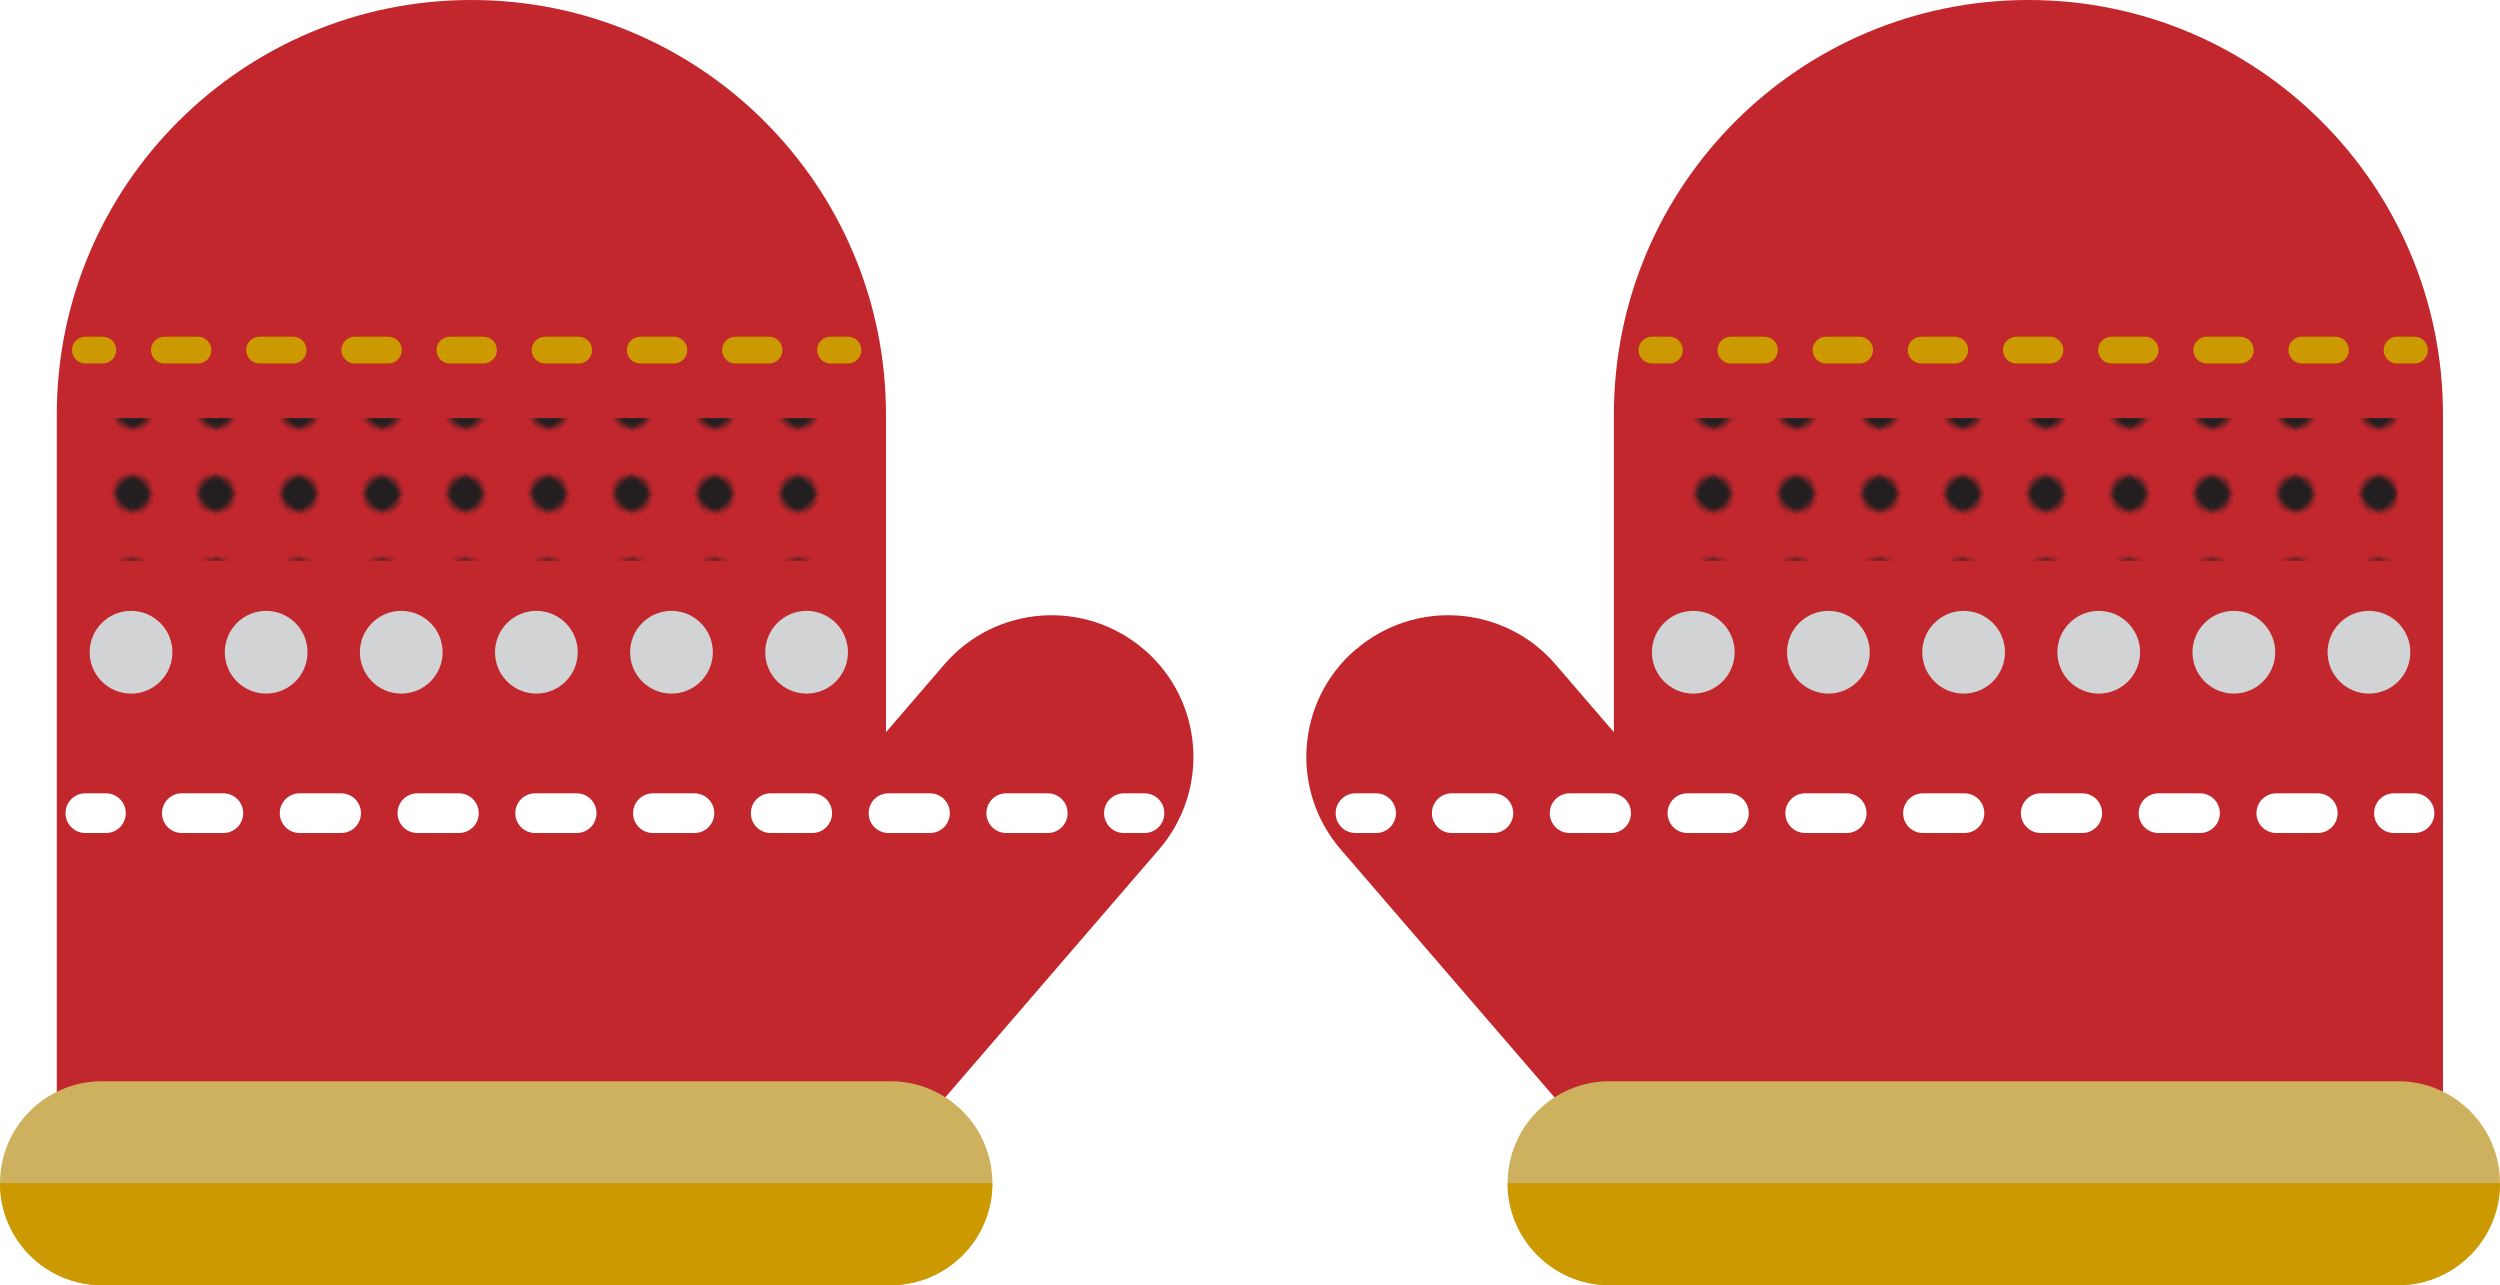 <?xml version="1.0" encoding="UTF-8"?>
<svg id="Layer_2" data-name="Layer 2" xmlns="http://www.w3.org/2000/svg" xmlns:xlink="http://www.w3.org/1999/xlink" viewBox="0 0 209.09 107.49">
  <defs>
    <style>
      .cls-1 {
        fill: #c1272d;
      }

      .cls-1, .cls-2, .cls-3, .cls-4, .cls-5, .cls-6, .cls-7, .cls-8 {
        stroke-width: 0px;
      }

      .cls-2 {
        fill: none;
      }

      .cls-3 {
        fill: #c90;
      }

      .cls-4 {
        fill: #fff;
      }

      .cls-5 {
        fill: #231f20;
      }

      .cls-6 {
        fill: url(#_6_dpi_30_);
      }

      .cls-7 {
        fill: #d1d3d4;
      }

      .cls-8 {
        fill: #ceb15f;
      }
    </style>
    <pattern id="_6_dpi_30_" data-name="6 dpi 30%" x="0" y="0" width="48" height="48" patternTransform="translate(-4880.34 -3249.82) rotate(-135) scale(.41 -.41)" patternUnits="userSpaceOnUse" viewBox="0 0 48 48">
      <g>
        <rect class="cls-2" y="0" width="48" height="48"/>
        <g>
          <circle class="cls-5" cx="24" cy="48" r="3.6"/>
          <circle class="cls-5" cx="48" cy="48" r="3.6"/>
          <circle class="cls-5" cx="24" cy="24" r="3.6"/>
          <circle class="cls-5" cx="48" cy="24" r="3.6"/>
          <circle class="cls-5" cx="36" cy="36" r="3.6"/>
          <circle class="cls-5" cx="12" cy="36" r="3.6"/>
          <circle class="cls-5" cx="36" cy="12" r="3.6"/>
          <circle class="cls-5" cx="12" cy="12" r="3.6"/>
        </g>
        <g>
          <circle class="cls-5" cy="48" r="3.6"/>
          <circle class="cls-5" cy="24" r="3.6"/>
        </g>
        <g>
          <circle class="cls-5" cx="24" cy="0" r="3.6"/>
          <circle class="cls-5" cx="48" cy="0" r="3.6"/>
        </g>
        <circle class="cls-5" cy="0" r="3.6"/>
      </g>
    </pattern>
  </defs>
  <g id="Object">
    <g>
      <g>
        <path class="cls-1" d="m95.69,54.33c-4.96-4.27-12.44-3.72-16.71,1.24l-4.88,5.67v-26.57C74.1,15.52,58.57,0,39.43,0S4.75,15.52,4.75,34.67v63.01h69.35v-.15l22.84-26.49c4.27-4.96,3.72-12.44-1.24-16.71Z"/>
        <path class="cls-8" d="m83,98.96c0,4.71-3.82,8.53-8.53,8.53H8.53c-4.71,0-8.53-3.82-8.53-8.53h0c0-4.71,3.82-8.53,8.53-8.53h65.94c4.71,0,8.53,3.82,8.53,8.53h0Z"/>
        <g>
          <path class="cls-3" d="m8.6,30.4h-1.46c-.62,0-1.12-.5-1.12-1.12s.5-1.12,1.12-1.12h1.46c.62,0,1.12.5,1.12,1.12s-.5,1.12-1.12,1.12Z"/>
          <path class="cls-3" d="m64.32,30.4h-2.81c-.62,0-1.12-.5-1.12-1.12s.5-1.12,1.12-1.12h2.81c.62,0,1.12.5,1.12,1.12s-.5,1.12-1.12,1.12Zm-7.96,0h-2.81c-.62,0-1.12-.5-1.12-1.12s.5-1.12,1.12-1.12h2.81c.62,0,1.12.5,1.12,1.12s-.5,1.12-1.12,1.12Zm-7.96,0h-2.81c-.62,0-1.12-.5-1.12-1.12s.5-1.12,1.12-1.12h2.81c.62,0,1.12.5,1.12,1.12s-.5,1.12-1.12,1.12Zm-7.96,0h-2.81c-.62,0-1.12-.5-1.12-1.12s.5-1.12,1.12-1.12h2.81c.62,0,1.12.5,1.12,1.12s-.5,1.12-1.12,1.12Zm-7.96,0h-2.81c-.62,0-1.12-.5-1.12-1.12s.5-1.12,1.12-1.12h2.81c.62,0,1.12.5,1.12,1.12s-.5,1.12-1.12,1.12Zm-7.96,0h-2.81c-.62,0-1.12-.5-1.12-1.12s.5-1.12,1.12-1.12h2.81c.62,0,1.12.5,1.12,1.12s-.5,1.12-1.12,1.12Zm-7.96,0h-2.81c-.62,0-1.12-.5-1.12-1.12s.5-1.12,1.12-1.12h2.81c.62,0,1.12.5,1.12,1.12s-.5,1.12-1.12,1.12Z"/>
          <path class="cls-3" d="m70.92,30.4h-1.46c-.62,0-1.12-.5-1.12-1.12s.5-1.12,1.12-1.12h1.46c.62,0,1.12.5,1.12,1.12s-.5,1.12-1.12,1.12Z"/>
        </g>
        <g>
          <path class="cls-4" d="m8.86,69.67h-1.72c-.92,0-1.66-.74-1.66-1.66s.74-1.66,1.66-1.66h1.72c.92,0,1.66.74,1.66,1.66s-.74,1.66-1.66,1.66Z"/>
          <path class="cls-4" d="m87.63,69.67h-3.47c-.92,0-1.66-.74-1.66-1.66s.74-1.66,1.66-1.66h3.47c.92,0,1.66.74,1.66,1.66s-.74,1.66-1.66,1.66Zm-9.85,0h-3.47c-.92,0-1.66-.74-1.66-1.66s.74-1.66,1.66-1.66h3.47c.92,0,1.66.74,1.66,1.66s-.74,1.66-1.66,1.66Zm-9.85,0h-3.47c-.92,0-1.66-.74-1.66-1.66s.74-1.66,1.66-1.66h3.47c.92,0,1.66.74,1.66,1.66s-.74,1.66-1.66,1.66Zm-9.85,0h-3.47c-.92,0-1.66-.74-1.66-1.66s.74-1.66,1.66-1.66h3.47c.92,0,1.66.74,1.66,1.66s-.74,1.66-1.66,1.66Zm-9.85,0h-3.47c-.92,0-1.66-.74-1.66-1.66s.74-1.66,1.66-1.66h3.47c.92,0,1.66.74,1.66,1.66s-.74,1.66-1.66,1.66Zm-9.85,0h-3.47c-.92,0-1.66-.74-1.66-1.66s.74-1.66,1.66-1.66h3.47c.92,0,1.66.74,1.66,1.66s-.74,1.66-1.66,1.66Zm-9.85,0h-3.47c-.92,0-1.66-.74-1.66-1.66s.74-1.66,1.66-1.66h3.47c.92,0,1.66.74,1.66,1.66s-.74,1.66-1.66,1.66Zm-9.85,0h-3.47c-.92,0-1.66-.74-1.66-1.66s.74-1.66,1.66-1.66h3.47c.92,0,1.66.74,1.66,1.66s-.74,1.66-1.66,1.66Z"/>
          <path class="cls-4" d="m95.72,69.67h-1.72c-.92,0-1.66-.74-1.66-1.66s.74-1.66,1.66-1.66h1.72c.92,0,1.66.74,1.66,1.66s-.74,1.66-1.66,1.66Z"/>
        </g>
        <g>
          <path class="cls-7" d="m14.42,54.55c0,1.91-1.55,3.46-3.46,3.46s-3.46-1.55-3.46-3.46,1.55-3.46,3.46-3.46,3.46,1.55,3.46,3.46Z"/>
          <path class="cls-7" d="m25.72,54.55c0,1.91-1.55,3.46-3.46,3.46s-3.46-1.55-3.46-3.46,1.55-3.46,3.46-3.46,3.46,1.55,3.46,3.46Z"/>
          <path class="cls-7" d="m37.02,54.55c0,1.91-1.55,3.46-3.46,3.46s-3.46-1.55-3.46-3.46,1.55-3.46,3.46-3.46,3.46,1.55,3.46,3.46Z"/>
          <path class="cls-7" d="m48.32,54.55c0,1.91-1.55,3.46-3.46,3.46s-3.46-1.55-3.46-3.46,1.55-3.46,3.46-3.46,3.46,1.55,3.46,3.46Z"/>
          <path class="cls-7" d="m59.62,54.55c0,1.91-1.55,3.46-3.46,3.46s-3.46-1.55-3.46-3.46,1.55-3.46,3.46-3.46,3.46,1.55,3.46,3.46Z"/>
          <circle class="cls-7" cx="67.46" cy="54.55" r="3.46"/>
        </g>
        <path class="cls-3" d="m0,98.96c0,4.71,3.82,8.53,8.53,8.53h65.94c4.71,0,8.53-3.82,8.53-8.53H0Z"/>
        <rect class="cls-6" x="8.01" y="34.97" width="61.04" height="11.92"/>
      </g>
      <g>
        <path class="cls-1" d="m113.39,54.33c4.96-4.27,12.44-3.72,16.71,1.24l4.88,5.67v-26.57c0-19.15,15.52-34.67,34.67-34.67s34.67,15.52,34.67,34.67v63.01h-69.35v-.15l-22.84-26.49c-4.27-4.96-3.72-12.44,1.24-16.71Z"/>
        <path class="cls-8" d="m126.09,98.96c0,4.71,3.82,8.53,8.53,8.53h65.94c4.71,0,8.53-3.82,8.53-8.53h0c0-4.71-3.82-8.53-8.53-8.53h-65.94c-4.71,0-8.53,3.82-8.53,8.53h0Z"/>
        <g>
          <path class="cls-3" d="m201.94,30.4h-1.46c-.62,0-1.12-.5-1.12-1.12s.5-1.12,1.12-1.12h1.46c.62,0,1.12.5,1.12,1.12s-.5,1.12-1.12,1.12Z"/>
          <path class="cls-3" d="m195.33,30.4h-2.81c-.62,0-1.12-.5-1.12-1.12s.5-1.12,1.12-1.12h2.81c.62,0,1.12.5,1.12,1.12s-.5,1.12-1.12,1.12Zm-7.96,0h-2.81c-.62,0-1.12-.5-1.12-1.12s.5-1.12,1.12-1.12h2.81c.62,0,1.12.5,1.12,1.12s-.5,1.12-1.12,1.12Zm-7.96,0h-2.81c-.62,0-1.12-.5-1.12-1.12s.5-1.12,1.12-1.12h2.81c.62,0,1.12.5,1.12,1.12s-.5,1.12-1.12,1.12Zm-7.96,0h-2.81c-.62,0-1.12-.5-1.12-1.12s.5-1.12,1.12-1.12h2.81c.62,0,1.12.5,1.12,1.12s-.5,1.12-1.12,1.12Zm-7.96,0h-2.81c-.62,0-1.12-.5-1.12-1.12s.5-1.12,1.12-1.12h2.81c.62,0,1.12.5,1.12,1.12s-.5,1.12-1.12,1.12Zm-7.96,0h-2.81c-.62,0-1.12-.5-1.12-1.12s.5-1.12,1.12-1.12h2.81c.62,0,1.12.5,1.12,1.12s-.5,1.12-1.12,1.12Zm-7.96,0h-2.81c-.62,0-1.12-.5-1.12-1.12s.5-1.12,1.12-1.12h2.81c.62,0,1.12.5,1.12,1.12s-.5,1.12-1.12,1.12Z"/>
          <path class="cls-3" d="m139.62,30.4h-1.46c-.62,0-1.12-.5-1.12-1.12s.5-1.12,1.12-1.12h1.46c.62,0,1.12.5,1.12,1.12s-.5,1.12-1.12,1.12Z"/>
        </g>
        <g>
          <path class="cls-4" d="m201.94,69.67h-1.72c-.92,0-1.66-.74-1.66-1.66s.74-1.66,1.66-1.66h1.72c.92,0,1.66.74,1.66,1.66s-.74,1.66-1.66,1.66Z"/>
          <path class="cls-4" d="m193.85,69.67h-3.47c-.92,0-1.66-.74-1.66-1.66s.74-1.66,1.66-1.66h3.47c.92,0,1.66.74,1.66,1.66s-.74,1.66-1.66,1.66Zm-9.85,0h-3.47c-.92,0-1.66-.74-1.66-1.66s.74-1.66,1.66-1.66h3.47c.92,0,1.66.74,1.66,1.66s-.74,1.66-1.66,1.66Zm-9.85,0h-3.47c-.92,0-1.66-.74-1.66-1.66s.74-1.66,1.66-1.66h3.47c.92,0,1.66.74,1.66,1.66s-.74,1.66-1.66,1.66Zm-9.85,0h-3.47c-.92,0-1.66-.74-1.66-1.66s.74-1.66,1.66-1.66h3.47c.92,0,1.66.74,1.66,1.66s-.74,1.66-1.66,1.66Zm-9.85,0h-3.47c-.92,0-1.66-.74-1.66-1.66s.74-1.66,1.66-1.66h3.47c.92,0,1.66.74,1.66,1.66s-.74,1.66-1.66,1.66Zm-9.85,0h-3.47c-.92,0-1.66-.74-1.66-1.66s.74-1.66,1.66-1.66h3.47c.92,0,1.66.74,1.66,1.66s-.74,1.66-1.66,1.66Zm-9.85,0h-3.47c-.92,0-1.66-.74-1.66-1.66s.74-1.66,1.66-1.66h3.47c.92,0,1.66.74,1.66,1.66s-.74,1.66-1.66,1.66Zm-9.85,0h-3.48c-.92,0-1.66-.74-1.66-1.66s.74-1.66,1.66-1.66h3.48c.92,0,1.66.74,1.66,1.66s-.74,1.66-1.66,1.66Z"/>
          <path class="cls-4" d="m115.09,69.67h-1.72c-.92,0-1.66-.74-1.66-1.66s.74-1.66,1.66-1.66h1.72c.92,0,1.66.74,1.66,1.66s-.74,1.66-1.66,1.66Z"/>
        </g>
        <g>
          <path class="cls-7" d="m194.67,54.55c0,1.91,1.55,3.46,3.46,3.46s3.46-1.55,3.46-3.46-1.55-3.46-3.46-3.46-3.46,1.55-3.46,3.46Z"/>
          <path class="cls-7" d="m183.37,54.55c0,1.91,1.55,3.46,3.46,3.46s3.46-1.55,3.46-3.46-1.55-3.46-3.46-3.46-3.46,1.55-3.46,3.46Z"/>
          <path class="cls-7" d="m172.07,54.55c0,1.91,1.55,3.46,3.46,3.46s3.46-1.55,3.46-3.46-1.55-3.46-3.46-3.46-3.46,1.55-3.46,3.46Z"/>
          <path class="cls-7" d="m160.77,54.55c0,1.91,1.55,3.46,3.46,3.46s3.46-1.55,3.46-3.46-1.55-3.46-3.46-3.46-3.46,1.55-3.46,3.46Z"/>
          <path class="cls-7" d="m149.46,54.55c0,1.91,1.55,3.46,3.46,3.46s3.46-1.55,3.46-3.46-1.55-3.46-3.46-3.46-3.46,1.55-3.46,3.46Z"/>
          <path class="cls-7" d="m138.16,54.55c0,1.91,1.55,3.46,3.46,3.46s3.46-1.55,3.46-3.46-1.55-3.46-3.46-3.46-3.46,1.55-3.46,3.46Z"/>
        </g>
        <path class="cls-3" d="m209.09,98.96c0,4.71-3.82,8.53-8.53,8.53h-65.94c-4.71,0-8.53-3.82-8.53-8.53h83Z"/>
        <rect class="cls-6" x="139.53" y="34.97" width="61.04" height="11.92"/>
      </g>
    </g>
  </g>
</svg>